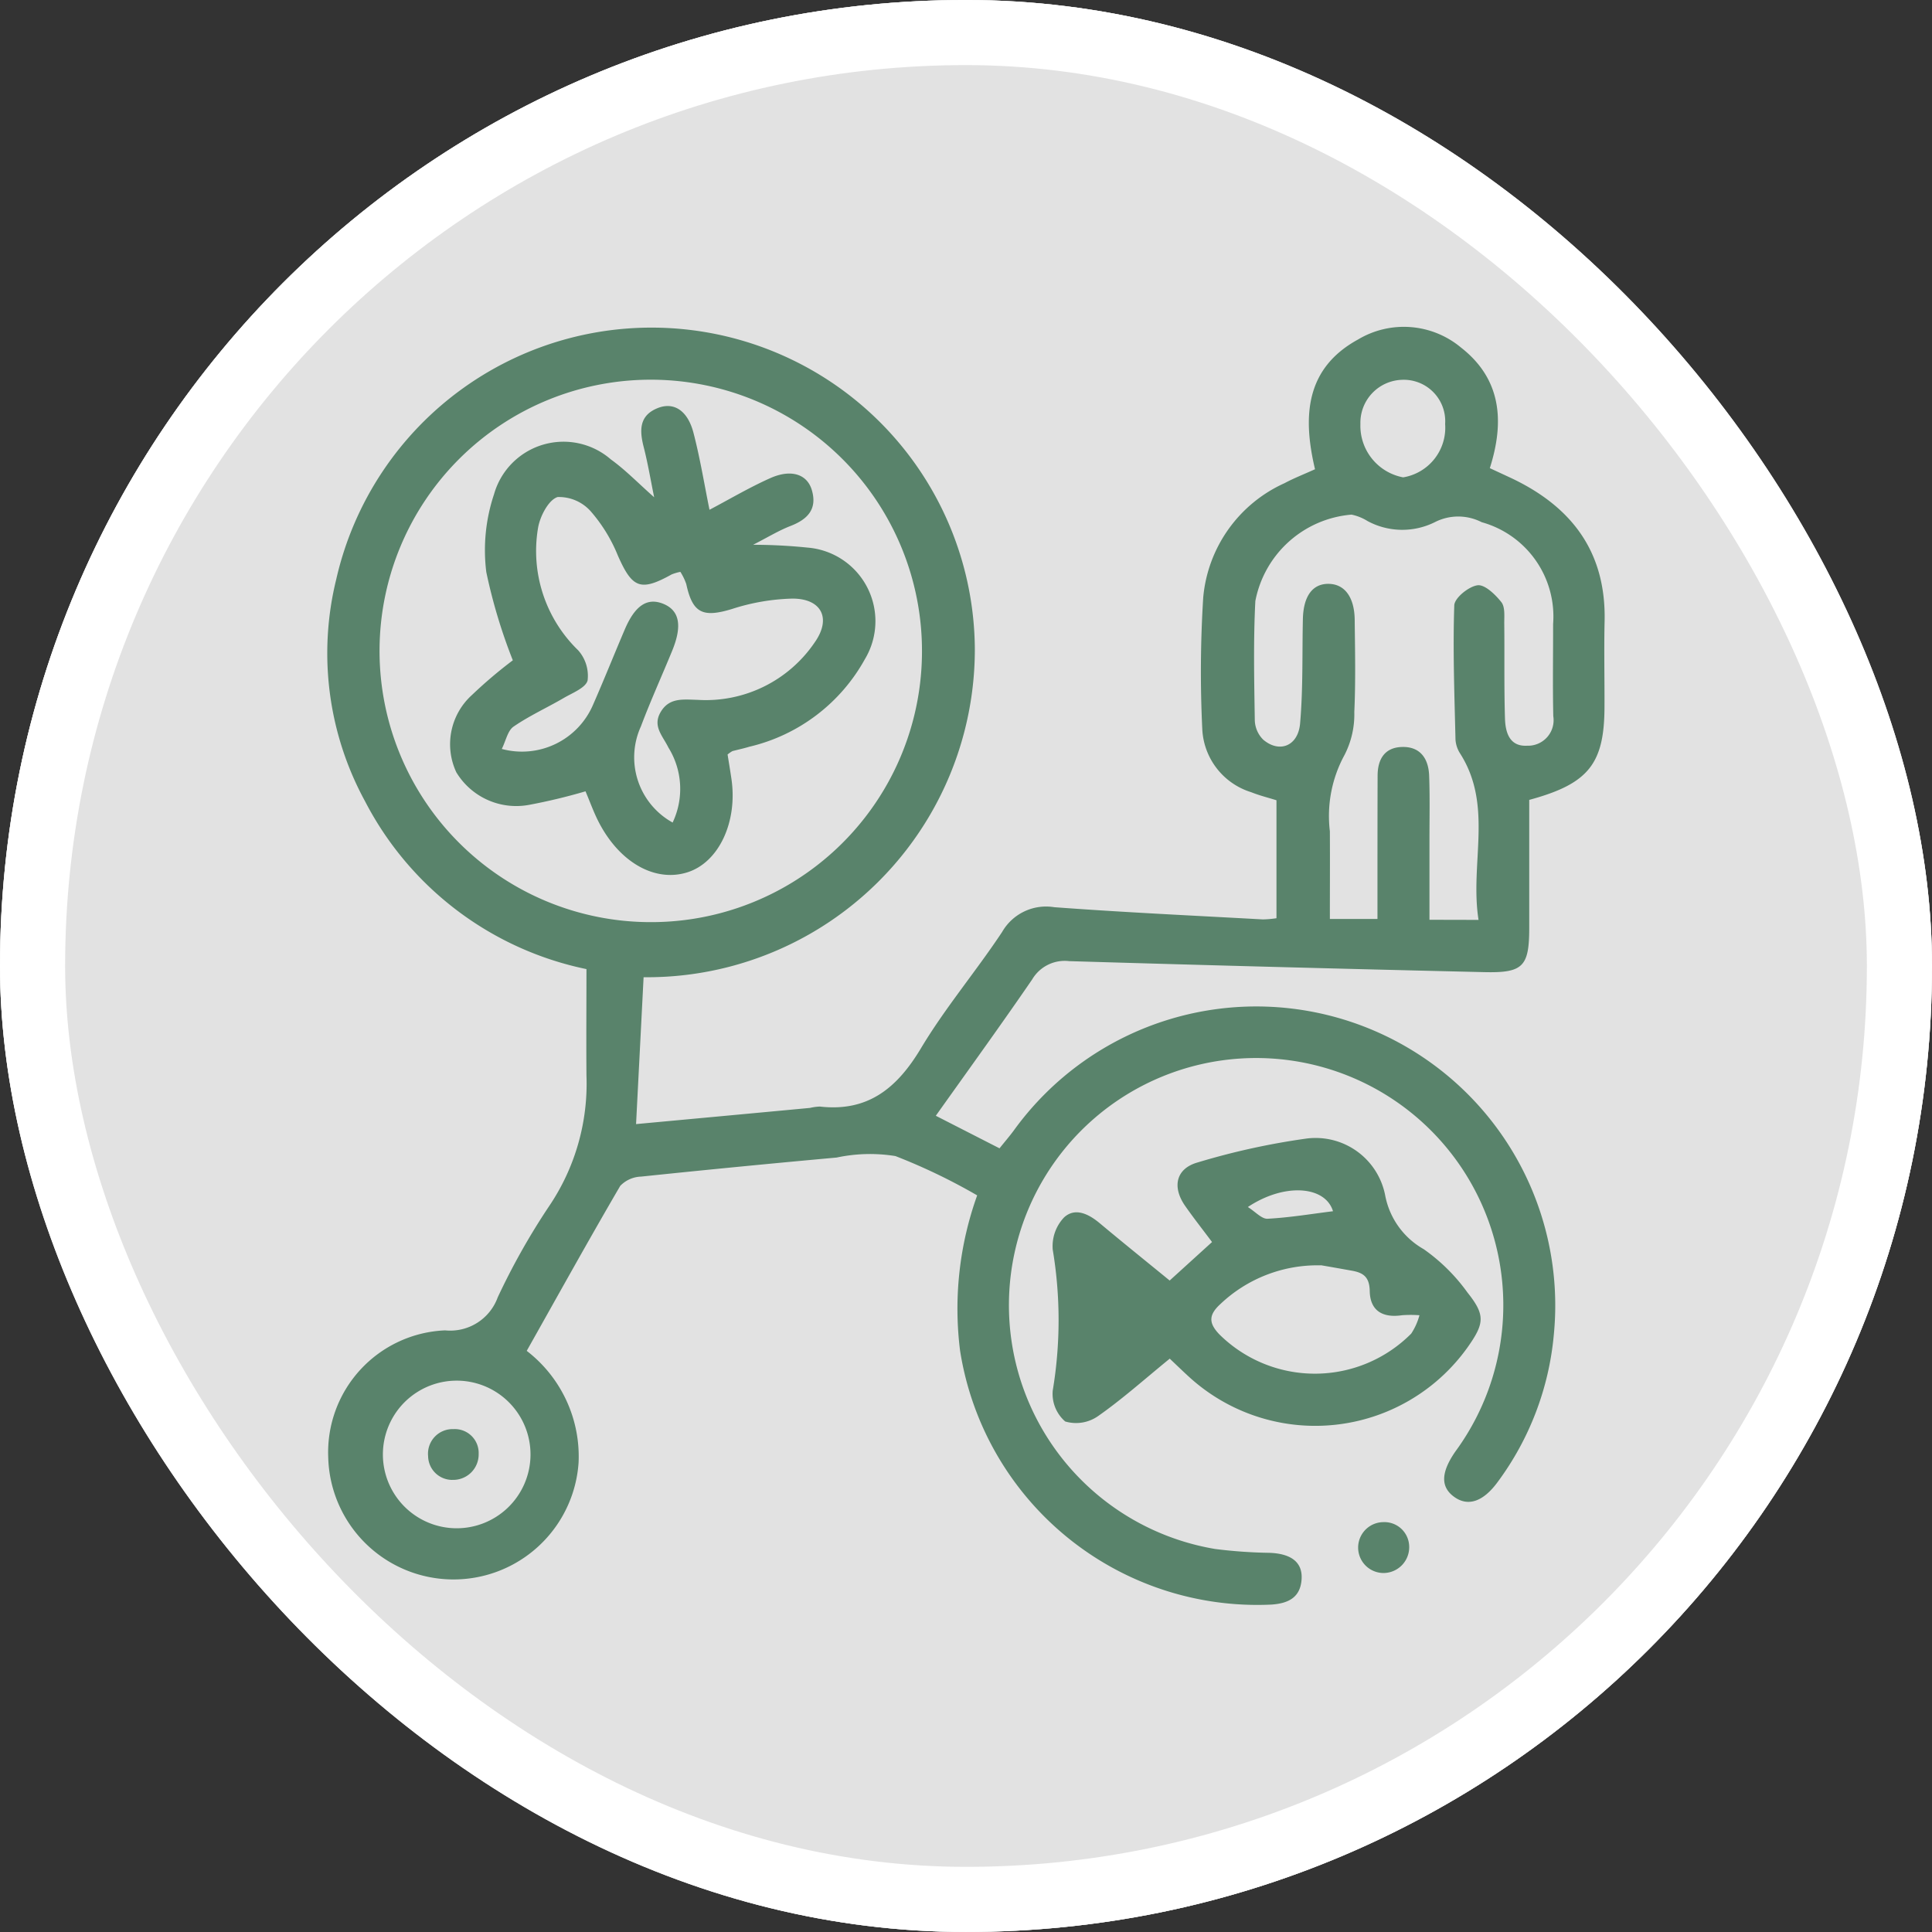<svg xmlns="http://www.w3.org/2000/svg" xmlns:xlink="http://www.w3.org/1999/xlink" width="89" height="89" viewBox="0 0 89 89">
  <rect x="0" y="0" width="89" height="89" fill="#333333" stroke="none"/>
  <defs>
    <clipPath id="clip-path">
      <rect id="Rectángulo_402596" data-name="Rectángulo 402596" width="58.843" height="58.887" fill="#59836b"/>
    </clipPath>
  </defs>
  <g id="Grupo_1100546" data-name="Grupo 1100546" transform="translate(-757 -10144.151)">
    <g id="Grupo_1098742" data-name="Grupo 1098742" transform="translate(-446.32 9755.408)">
      <g id="Rectángulo_400898" data-name="Rectángulo 400898" transform="translate(1203.32 388.742)" fill="#fff" stroke="#fff" stroke-width="3" opacity="0.859">
        <rect width="89" height="89" rx="44.5" stroke="none"/>
        <rect x="1.5" y="1.5" width="86" height="86" rx="43" fill="none"/>
      </g>
      <g id="Rectángulo_400907" data-name="Rectángulo 400907" transform="translate(1203.32 388.742)" fill="none" stroke="#fff" stroke-width="3">
        <rect width="89" height="89" rx="44.5" stroke="none"/>
        <rect x="1.5" y="1.5" width="86" height="86" rx="43" fill="none"/>
      </g>
    </g>
    <g id="Grupo_1100489" data-name="Grupo 1100489" transform="translate(772.078 10159.207)">
      <g id="Grupo_1100488" data-name="Grupo 1100488" clip-path="url(#clip-path)">
        <path id="Trazado_881900" data-name="Trazado 881900" d="M29.936,40.01A27.086,27.086,0,0,0,26.171,38.2a7.343,7.343,0,0,0-2.707.068q-4.508.408-9.011.878a1.39,1.39,0,0,0-.959.427c-1.46,2.5-2.865,5.037-4.308,7.6a6.139,6.139,0,0,1,2.389,5.147A5.774,5.774,0,0,1,.042,52.073a5.625,5.625,0,0,1,5.385-5.844A2.327,2.327,0,0,0,7.85,44.708a31.746,31.746,0,0,1,2.36-4.189,10.069,10.069,0,0,0,1.728-6.032c-.013-1.6,0-3.194,0-4.9a14.872,14.872,0,0,1-10.2-7.732A14.24,14.24,0,0,1,.412,11.628a14.894,14.894,0,0,1,29.417,3.195A15.1,15.1,0,0,1,14.57,29.961l-.347,6.766c2.789-.259,5.4-.5,8.014-.746a2.33,2.33,0,0,1,.453-.062c2.222.254,3.563-.857,4.658-2.687,1.116-1.863,2.535-3.541,3.738-5.356a2.335,2.335,0,0,1,2.4-1.141c3.2.238,6.408.386,9.613.563a4.759,4.759,0,0,0,.625-.055V21.809c-.379-.119-.781-.217-1.161-.37a3.2,3.2,0,0,1-2.256-2.9,54.746,54.746,0,0,1,.043-6.071A6.4,6.4,0,0,1,44.1,7.2c.433-.232.894-.41,1.4-.64-.571-2.409-.457-4.643,1.984-5.978a4.11,4.11,0,0,1,4.744.375C54.074,2.4,54.242,4.341,53.553,6.51l.92.427c2.819,1.311,4.442,3.4,4.367,6.629-.03,1.3,0,2.6-.005,3.9,0,2.656-.718,3.58-3.467,4.326,0,1.935,0,3.912,0,5.888,0,1.782-.277,2.088-2.057,2.047q-9.569-.222-19.138-.507a1.738,1.738,0,0,0-1.7.839c-1.424,2.077-2.9,4.116-4.442,6.284l2.935,1.5c.24-.3.456-.551.654-.817A13.774,13.774,0,0,1,56.5,46.435a13.43,13.43,0,0,1-2.58,6.771c-.666.913-1.363,1.153-2,.7s-.633-1.119.048-2.1A11.387,11.387,0,1,0,40.9,56.3a22.452,22.452,0,0,0,2.508.177c.986.038,1.513.428,1.475,1.19-.044.864-.606,1.14-1.389,1.194A13.858,13.858,0,0,1,29.149,47.164a15.458,15.458,0,0,1,.788-7.154M27.394,14.988A12.494,12.494,0,1,0,14.827,27.423,12.477,12.477,0,0,0,27.394,14.988M53.033,27.32c-.411-2.606.69-5.244-.846-7.661a1.339,1.339,0,0,1-.216-.648c-.048-2.06-.125-4.123-.056-6.18.011-.342.662-.869,1.07-.925.334-.046.821.425,1.1.778.179.228.129.657.133,1,.017,1.453-.012,2.906.033,4.357.019.629.2,1.3,1.018,1.255a1.177,1.177,0,0,0,1.207-1.362c-.031-1.414-.006-2.829-.008-4.243A4.509,4.509,0,0,0,53.179,9a2.367,2.367,0,0,0-2.163,0,3.367,3.367,0,0,1-3.1-.055,2.239,2.239,0,0,0-.734-.294,4.923,4.923,0,0,0-4.431,3.981c-.094,1.83-.053,3.669-.025,5.5a1.314,1.314,0,0,0,.387.885c.743.633,1.612.3,1.7-.752.139-1.594.092-3.2.128-4.806.024-1.062.454-1.636,1.2-1.619.729.017,1.176.618,1.187,1.661.015,1.414.047,2.831-.018,4.242a4.083,4.083,0,0,1-.451,1.98,5.866,5.866,0,0,0-.675,3.514c.008,1.358,0,2.717,0,4.041h2.193c0-.492,0-.905,0-1.319,0-1.759,0-3.517.006-5.276,0-.745.31-1.3,1.109-1.328.854-.032,1.235.534,1.265,1.316.038.993.014,1.987.015,2.981,0,1.208,0,2.417,0,3.663ZM5.788,55.341a3.4,3.4,0,1,0,.039-6.793,3.4,3.4,0,0,0-.039,6.793M51.494,4.477A1.909,1.909,0,0,0,49.5,2.441a1.979,1.979,0,0,0-1.909,2.034A2.417,2.417,0,0,0,49.56,6.934a2.317,2.317,0,0,0,1.934-2.457" transform="translate(0 0)" fill="#59836b"/>
        <path id="Trazado_881901" data-name="Trazado 881901" d="M151.016,173.044c-1.154.94-2.181,1.861-3.3,2.645a1.769,1.769,0,0,1-1.516.249,1.681,1.681,0,0,1-.574-1.427,19.658,19.658,0,0,0,0-6.485,1.922,1.922,0,0,1,.518-1.485c.507-.472,1.131-.167,1.643.261,1.051.879,2.118,1.738,3.225,2.643l1.952-1.773c-.431-.577-.852-1.11-1.24-1.666-.607-.87-.426-1.718.575-2a33.122,33.122,0,0,1,5.008-1.1,3.265,3.265,0,0,1,3.638,2.642A3.618,3.618,0,0,0,162.714,168a8.489,8.489,0,0,1,2.019,2c.832,1.043.782,1.429-.015,2.548a8.617,8.617,0,0,1-12.8,1.347c-.279-.254-.55-.516-.9-.849m6.96-4.3a6.5,6.5,0,0,0-4.625,1.779c-.533.488-.571.866-.041,1.411a6.255,6.255,0,0,0,8.828-.046,2.9,2.9,0,0,0,.379-.846,5.49,5.49,0,0,0-.806,0c-.892.132-1.467-.208-1.484-1.11-.012-.678-.32-.857-.857-.948-.56-.1-1.12-.2-1.395-.245m.559-2.489c-.353-1.169-2.233-1.317-3.922-.193.347.217.637.554.908.54,1.008-.053,2.009-.221,3.014-.346" transform="translate(-112.208 -125.512)" fill="#59836b"/>
        <path id="Trazado_881902" data-name="Trazado 881902" d="M208.185,240.048a1.143,1.143,0,0,1,1.227,1.084,1.189,1.189,0,0,1-1.179,1.258,1.172,1.172,0,0,1-.048-2.343" transform="translate(-159.575 -184.983)" fill="#59836b"/>
        <path id="Trazado_881903" data-name="Trazado 881903" d="M36.549,20.683c.923-.486,1.836-1.028,2.8-1.458s1.7-.18,1.914.547c.26.873-.188,1.349-.977,1.655-.545.211-1.052.523-1.727.868a24.745,24.745,0,0,1,2.5.129,3.4,3.4,0,0,1,2.65,5.139A8.237,8.237,0,0,1,38.378,31.6c-.254.078-.515.132-.772.2a1.454,1.454,0,0,0-.223.156c.052.326.119.723.177,1.12.293,1.993-.585,3.853-2.031,4.308-1.468.462-3.083-.426-4.053-2.259-.249-.47-.426-.977-.638-1.473a26.623,26.623,0,0,1-2.6.624,3.227,3.227,0,0,1-3.351-1.5,3.057,3.057,0,0,1,.729-3.569,21.181,21.181,0,0,1,1.874-1.59,24.963,24.963,0,0,1-1.222-4.064,8.111,8.111,0,0,1,.355-3.581,3.326,3.326,0,0,1,5.386-1.607c.671.483,1.254,1.09,1.992,1.741-.164-.8-.29-1.561-.479-2.3-.2-.773-.225-1.471.657-1.814.732-.285,1.364.12,1.631,1.138.306,1.172.5,2.374.74,3.553m-1.7,14.411a3.613,3.613,0,0,0-.191-3.455c-.276-.559-.738-.987-.362-1.634.395-.679,1.03-.583,1.711-.566a6.062,6.062,0,0,0,5.4-2.665c.763-1.094.3-2-1.035-2a9.8,9.8,0,0,0-2.783.478c-1.346.41-1.818.2-2.109-1.143a2.64,2.64,0,0,0-.273-.567,2.266,2.266,0,0,0-.4.118c-1.441.8-1.817.634-2.48-.87a7.229,7.229,0,0,0-1.24-2.026,1.959,1.959,0,0,0-1.536-.668c-.417.131-.811.888-.9,1.422a6.368,6.368,0,0,0,1.849,5.639,1.768,1.768,0,0,1,.434,1.384c-.079.336-.682.571-1.08.8-.772.453-1.6.826-2.331,1.33-.271.186-.352.648-.543,1.029a3.563,3.563,0,0,0,4.2-2.025c.506-1.152.972-2.321,1.466-3.479.47-1.1,1.027-1.472,1.753-1.19.763.3.91,1,.434,2.163s-1,2.313-1.442,3.489a3.433,3.433,0,0,0,1.45,4.427" transform="translate(-18.944 -12.255)" fill="#59836b"/>
        <path id="Trazado_881904" data-name="Trazado 881904" d="M21.335,223.7a1.114,1.114,0,0,1-1.113-1.1,1.134,1.134,0,0,1,1.173-1.24,1.1,1.1,0,0,1,1.156,1.145,1.172,1.172,0,0,1-1.216,1.193" transform="translate(-15.579 -170.582)" fill="#59836b"/>
      </g>
    </g>
  </g>
</svg>
